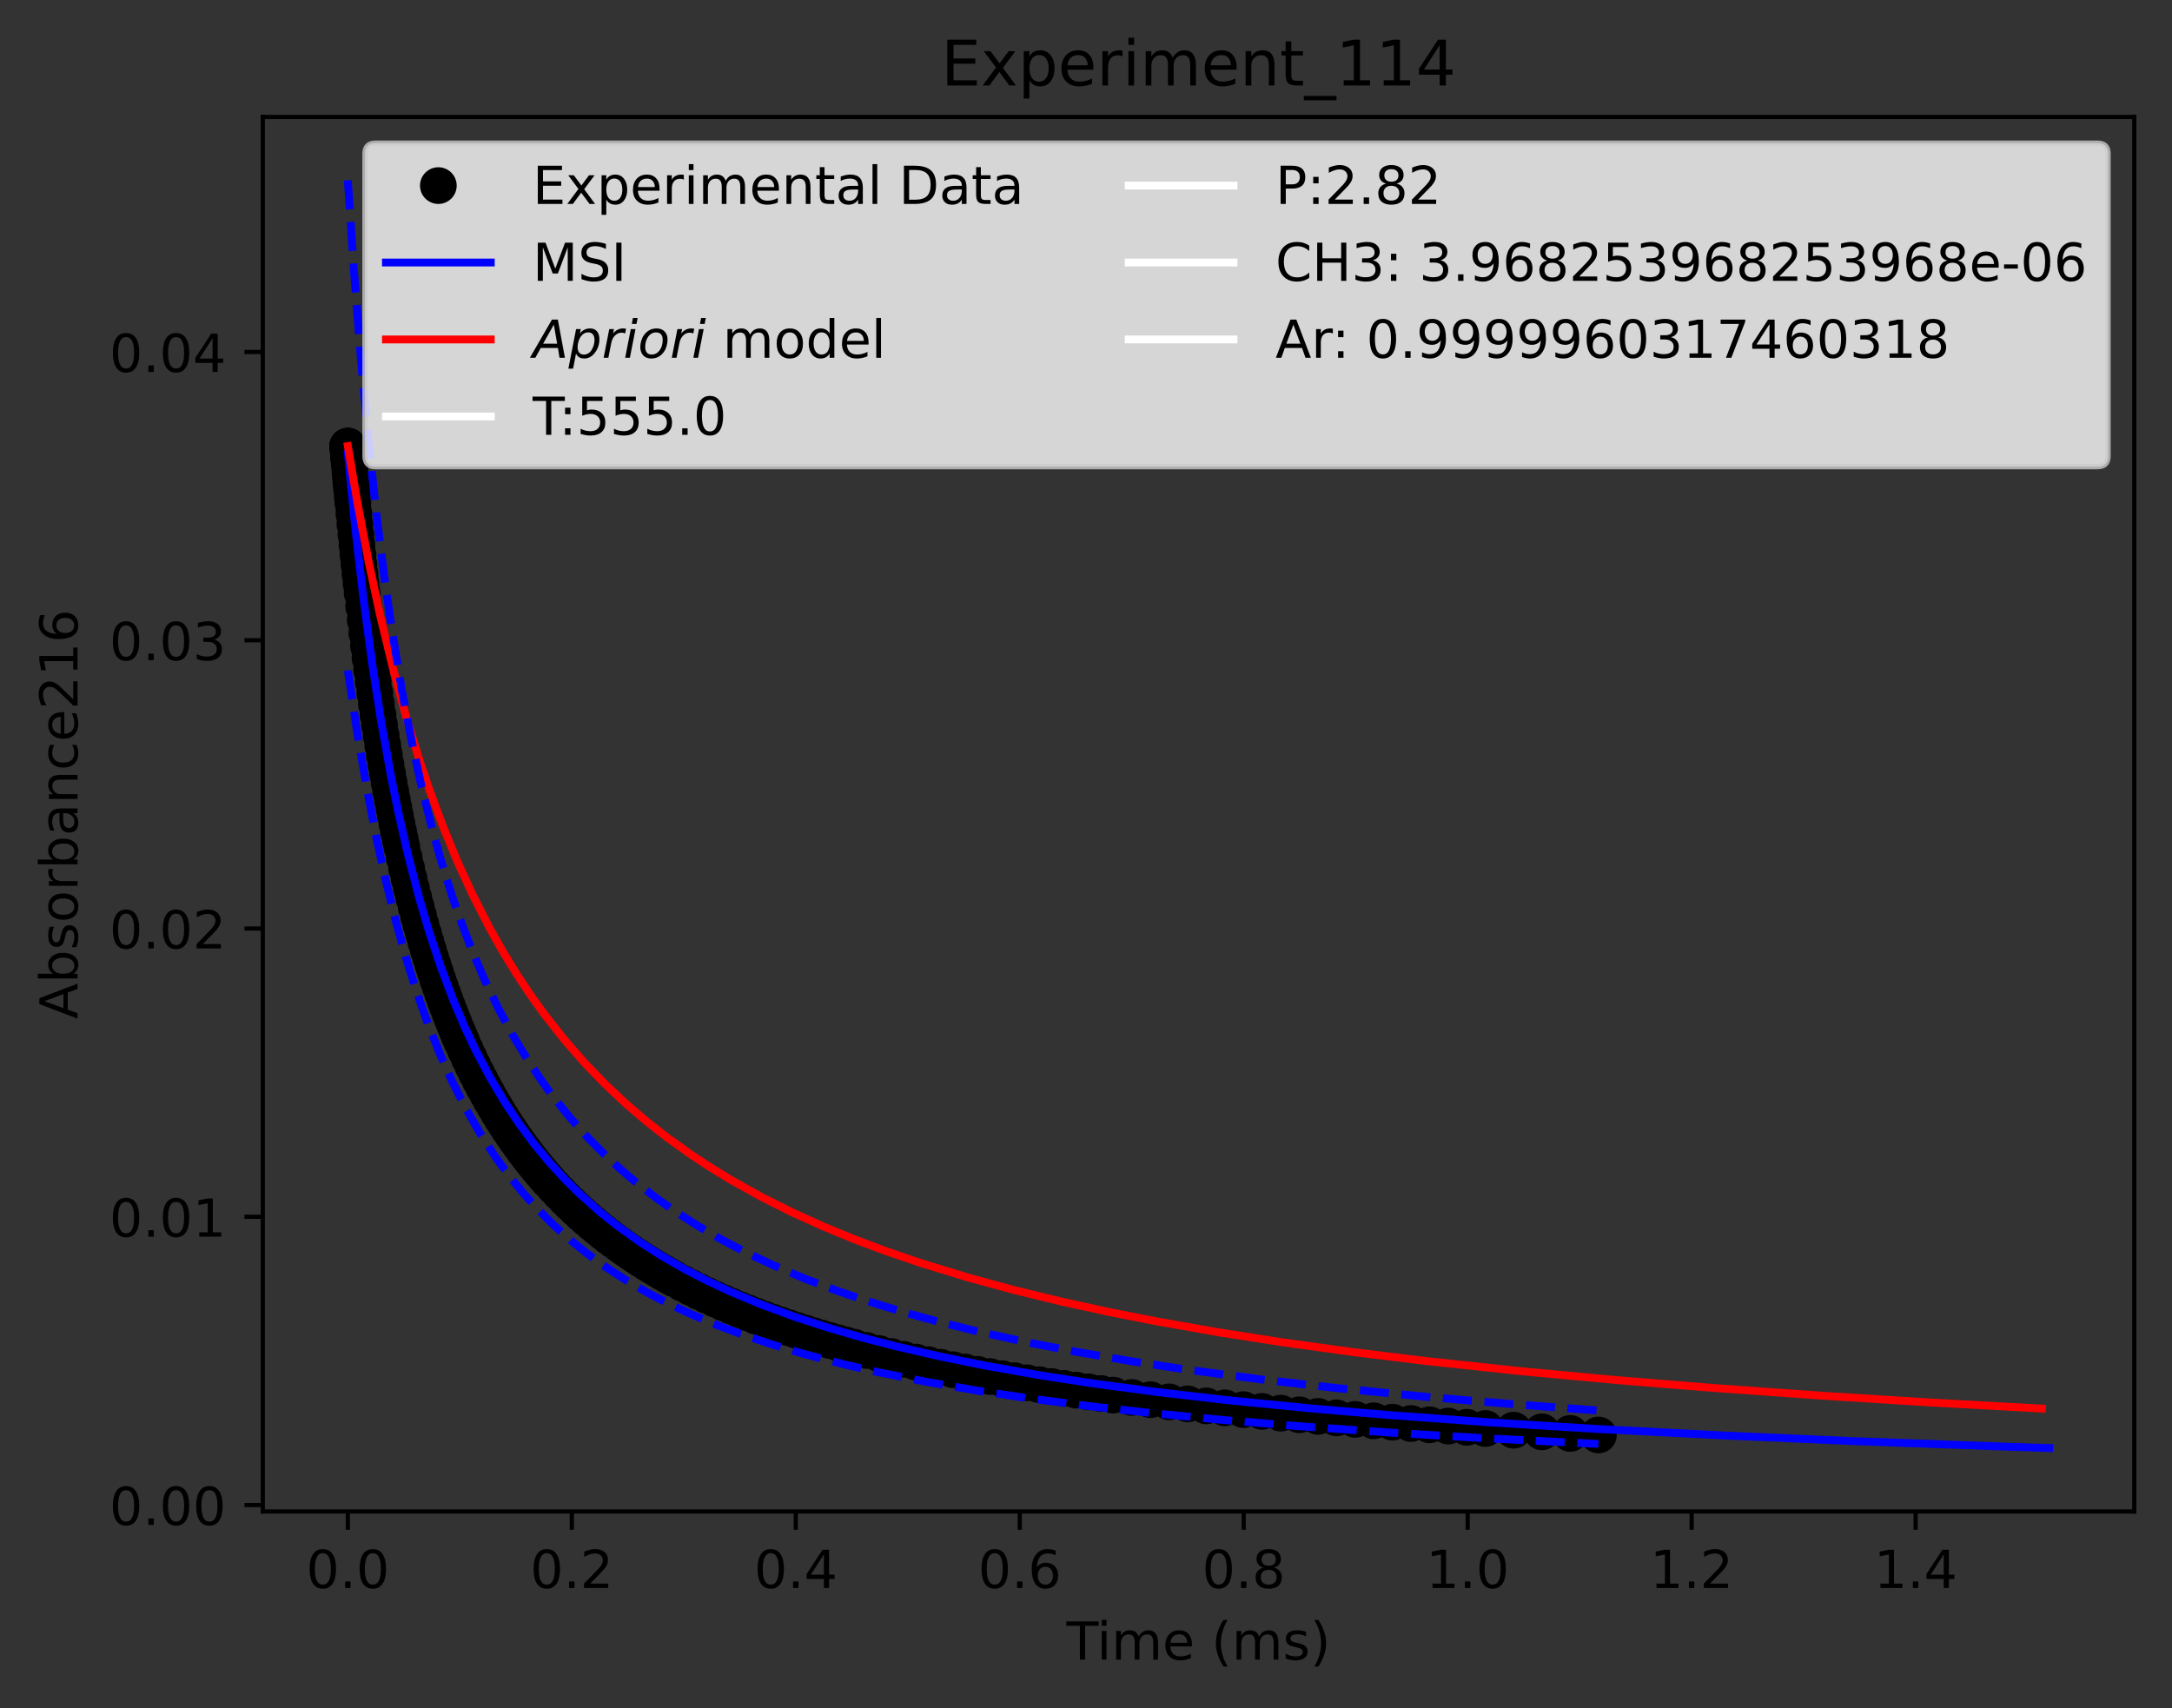 <?xml version="1.0" encoding="utf-8" standalone="no"?>
<!DOCTYPE svg PUBLIC "-//W3C//DTD SVG 1.1//EN"
  "http://www.w3.org/Graphics/SVG/1.1/DTD/svg11.dtd">
<!-- Created with matplotlib (https://matplotlib.org/) -->
<svg height="325.986pt" version="1.1" viewBox="0 0 414.464 325.986" width="414.464pt" xmlns="http://www.w3.org/2000/svg" xmlns:xlink="http://www.w3.org/1999/xlink">
 <rect x="0" y="0" width="414.464" height="325.986" fill="#333333" stroke="none"/>
 <defs>
  <style type="text/css">*{stroke-linecap:butt;stroke-linejoin:round;}</style>
 </defs>
 <g id="figure_1">
  <g id="patch_1">
   <path d="M 0 325.986 
L 414.464 325.986 
L 414.464 0 
L 0 0 
z
" style="fill:none;"/>
  </g>
  <g id="axes_1">
   <g id="patch_2">
    <path d="M 50.144 288.43 
L 407.264 288.43 
L 407.264 22.318 
L 50.144 22.318 
z
" style="fill:none;"/>
   </g>
   <g id="matplotlib.axis_1">
    <g id="xtick_1">
     <g id="line2d_1">
      <defs>
       <path d="M 0 0 
L 0 3.5 
" id="me6ae18b9a7" style="stroke:#000000;stroke-width:0.8;"/>
      </defs>
      <g>
       <use style="stroke:#000000;stroke-width:0.8;" x="66.376" xlink:href="#me6ae18b9a7" y="288.43"/>
      </g>
     </g>
     <g id="text_1">
      <!-- 0.0 -->
      <g transform="translate(58.425 303.029)scale(0.1 -0.1)">
       <defs>
        <path d="M 31.781 66.406 
Q 24.172 66.406 20.328 58.906 
Q 16.5 51.422 16.5 36.375 
Q 16.5 21.391 20.328 13.891 
Q 24.172 6.391 31.781 6.391 
Q 39.453 6.391 43.281 13.891 
Q 47.125 21.391 47.125 36.375 
Q 47.125 51.422 43.281 58.906 
Q 39.453 66.406 31.781 66.406 
z
M 31.781 74.219 
Q 44.047 74.219 50.516 64.516 
Q 56.984 54.828 56.984 36.375 
Q 56.984 17.969 50.516 8.266 
Q 44.047 -1.422 31.781 -1.422 
Q 19.531 -1.422 13.062 8.266 
Q 6.594 17.969 6.594 36.375 
Q 6.594 54.828 13.062 64.516 
Q 19.531 74.219 31.781 74.219 
z
" id="DejaVuSans-48"/>
        <path d="M 10.688 12.406 
L 21 12.406 
L 21 0 
L 10.688 0 
z
" id="DejaVuSans-46"/>
       </defs>
       <use xlink:href="#DejaVuSans-48"/>
       <use x="63.623" xlink:href="#DejaVuSans-46"/>
       <use x="95.41" xlink:href="#DejaVuSans-48"/>
      </g>
     </g>
    </g>
    <g id="xtick_2">
     <g id="line2d_2">
      <g>
       <use style="stroke:#000000;stroke-width:0.8;" x="109.114" xlink:href="#me6ae18b9a7" y="288.43"/>
      </g>
     </g>
     <g id="text_2">
      <!-- 0.2 -->
      <g transform="translate(101.163 303.029)scale(0.1 -0.1)">
       <defs>
        <path d="M 19.188 8.297 
L 53.609 8.297 
L 53.609 0 
L 7.328 0 
L 7.328 8.297 
Q 12.938 14.109 22.625 23.891 
Q 32.328 33.688 34.812 36.531 
Q 39.547 41.844 41.422 45.531 
Q 43.312 49.219 43.312 52.781 
Q 43.312 58.594 39.234 62.25 
Q 35.156 65.922 28.609 65.922 
Q 23.969 65.922 18.812 64.312 
Q 13.672 62.703 7.812 59.422 
L 7.812 69.391 
Q 13.766 71.781 18.938 73 
Q 24.125 74.219 28.422 74.219 
Q 39.75 74.219 46.484 68.547 
Q 53.219 62.891 53.219 53.422 
Q 53.219 48.922 51.531 44.891 
Q 49.859 40.875 45.406 35.406 
Q 44.188 33.984 37.641 27.219 
Q 31.109 20.453 19.188 8.297 
z
" id="DejaVuSans-50"/>
       </defs>
       <use xlink:href="#DejaVuSans-48"/>
       <use x="63.623" xlink:href="#DejaVuSans-46"/>
       <use x="95.41" xlink:href="#DejaVuSans-50"/>
      </g>
     </g>
    </g>
    <g id="xtick_3">
     <g id="line2d_3">
      <g>
       <use style="stroke:#000000;stroke-width:0.8;" x="151.852" xlink:href="#me6ae18b9a7" y="288.43"/>
      </g>
     </g>
     <g id="text_3">
      <!-- 0.4 -->
      <g transform="translate(143.9 303.029)scale(0.1 -0.1)">
       <defs>
        <path d="M 37.797 64.312 
L 12.891 25.391 
L 37.797 25.391 
z
M 35.203 72.906 
L 47.609 72.906 
L 47.609 25.391 
L 58.016 25.391 
L 58.016 17.188 
L 47.609 17.188 
L 47.609 0 
L 37.797 0 
L 37.797 17.188 
L 4.891 17.188 
L 4.891 26.703 
z
" id="DejaVuSans-52"/>
       </defs>
       <use xlink:href="#DejaVuSans-48"/>
       <use x="63.623" xlink:href="#DejaVuSans-46"/>
       <use x="95.41" xlink:href="#DejaVuSans-52"/>
      </g>
     </g>
    </g>
    <g id="xtick_4">
     <g id="line2d_4">
      <g>
       <use style="stroke:#000000;stroke-width:0.8;" x="194.589" xlink:href="#me6ae18b9a7" y="288.43"/>
      </g>
     </g>
     <g id="text_4">
      <!-- 0.6 -->
      <g transform="translate(186.638 303.029)scale(0.1 -0.1)">
       <defs>
        <path d="M 33.016 40.375 
Q 26.375 40.375 22.484 35.828 
Q 18.609 31.297 18.609 23.391 
Q 18.609 15.531 22.484 10.953 
Q 26.375 6.391 33.016 6.391 
Q 39.656 6.391 43.531 10.953 
Q 47.406 15.531 47.406 23.391 
Q 47.406 31.297 43.531 35.828 
Q 39.656 40.375 33.016 40.375 
z
M 52.594 71.297 
L 52.594 62.312 
Q 48.875 64.062 45.094 64.984 
Q 41.312 65.922 37.594 65.922 
Q 27.828 65.922 22.672 59.328 
Q 17.531 52.734 16.797 39.406 
Q 19.672 43.656 24.016 45.922 
Q 28.375 48.188 33.594 48.188 
Q 44.578 48.188 50.953 41.516 
Q 57.328 34.859 57.328 23.391 
Q 57.328 12.156 50.688 5.359 
Q 44.047 -1.422 33.016 -1.422 
Q 20.359 -1.422 13.672 8.266 
Q 6.984 17.969 6.984 36.375 
Q 6.984 53.656 15.188 63.938 
Q 23.391 74.219 37.203 74.219 
Q 40.922 74.219 44.703 73.484 
Q 48.484 72.75 52.594 71.297 
z
" id="DejaVuSans-54"/>
       </defs>
       <use xlink:href="#DejaVuSans-48"/>
       <use x="63.623" xlink:href="#DejaVuSans-46"/>
       <use x="95.41" xlink:href="#DejaVuSans-54"/>
      </g>
     </g>
    </g>
    <g id="xtick_5">
     <g id="line2d_5">
      <g>
       <use style="stroke:#000000;stroke-width:0.8;" x="237.327" xlink:href="#me6ae18b9a7" y="288.43"/>
      </g>
     </g>
     <g id="text_5">
      <!-- 0.8 -->
      <g transform="translate(229.376 303.029)scale(0.1 -0.1)">
       <defs>
        <path d="M 31.781 34.625 
Q 24.75 34.625 20.719 30.859 
Q 16.703 27.094 16.703 20.516 
Q 16.703 13.922 20.719 10.156 
Q 24.75 6.391 31.781 6.391 
Q 38.812 6.391 42.859 10.172 
Q 46.922 13.969 46.922 20.516 
Q 46.922 27.094 42.891 30.859 
Q 38.875 34.625 31.781 34.625 
z
M 21.922 38.812 
Q 15.578 40.375 12.031 44.719 
Q 8.5 49.078 8.5 55.328 
Q 8.5 64.062 14.719 69.141 
Q 20.953 74.219 31.781 74.219 
Q 42.672 74.219 48.875 69.141 
Q 55.078 64.062 55.078 55.328 
Q 55.078 49.078 51.531 44.719 
Q 48 40.375 41.703 38.812 
Q 48.828 37.156 52.797 32.312 
Q 56.781 27.484 56.781 20.516 
Q 56.781 9.906 50.312 4.234 
Q 43.844 -1.422 31.781 -1.422 
Q 19.734 -1.422 13.25 4.234 
Q 6.781 9.906 6.781 20.516 
Q 6.781 27.484 10.781 32.312 
Q 14.797 37.156 21.922 38.812 
z
M 18.312 54.391 
Q 18.312 48.734 21.844 45.562 
Q 25.391 42.391 31.781 42.391 
Q 38.141 42.391 41.719 45.562 
Q 45.312 48.734 45.312 54.391 
Q 45.312 60.062 41.719 63.234 
Q 38.141 66.406 31.781 66.406 
Q 25.391 66.406 21.844 63.234 
Q 18.312 60.062 18.312 54.391 
z
" id="DejaVuSans-56"/>
       </defs>
       <use xlink:href="#DejaVuSans-48"/>
       <use x="63.623" xlink:href="#DejaVuSans-46"/>
       <use x="95.41" xlink:href="#DejaVuSans-56"/>
      </g>
     </g>
    </g>
    <g id="xtick_6">
     <g id="line2d_6">
      <g>
       <use style="stroke:#000000;stroke-width:0.8;" x="280.065" xlink:href="#me6ae18b9a7" y="288.43"/>
      </g>
     </g>
     <g id="text_6">
      <!-- 1.0 -->
      <g transform="translate(272.113 303.029)scale(0.1 -0.1)">
       <defs>
        <path d="M 12.406 8.297 
L 28.516 8.297 
L 28.516 63.922 
L 10.984 60.406 
L 10.984 69.391 
L 28.422 72.906 
L 38.281 72.906 
L 38.281 8.297 
L 54.391 8.297 
L 54.391 0 
L 12.406 0 
z
" id="DejaVuSans-49"/>
       </defs>
       <use xlink:href="#DejaVuSans-49"/>
       <use x="63.623" xlink:href="#DejaVuSans-46"/>
       <use x="95.41" xlink:href="#DejaVuSans-48"/>
      </g>
     </g>
    </g>
    <g id="xtick_7">
     <g id="line2d_7">
      <g>
       <use style="stroke:#000000;stroke-width:0.8;" x="322.803" xlink:href="#me6ae18b9a7" y="288.43"/>
      </g>
     </g>
     <g id="text_7">
      <!-- 1.2 -->
      <g transform="translate(314.851 303.029)scale(0.1 -0.1)">
       <use xlink:href="#DejaVuSans-49"/>
       <use x="63.623" xlink:href="#DejaVuSans-46"/>
       <use x="95.41" xlink:href="#DejaVuSans-50"/>
      </g>
     </g>
    </g>
    <g id="xtick_8">
     <g id="line2d_8">
      <g>
       <use style="stroke:#000000;stroke-width:0.8;" x="365.54" xlink:href="#me6ae18b9a7" y="288.43"/>
      </g>
     </g>
     <g id="text_8">
      <!-- 1.4 -->
      <g transform="translate(357.589 303.029)scale(0.1 -0.1)">
       <use xlink:href="#DejaVuSans-49"/>
       <use x="63.623" xlink:href="#DejaVuSans-46"/>
       <use x="95.41" xlink:href="#DejaVuSans-52"/>
      </g>
     </g>
    </g>
    <g id="text_9">
     <!-- Time (ms) -->
     <g transform="translate(203.505 316.707)scale(0.1 -0.1)">
      <defs>
       <path d="M -0.297 72.906 
L 61.375 72.906 
L 61.375 64.594 
L 35.5 64.594 
L 35.5 0 
L 25.594 0 
L 25.594 64.594 
L -0.297 64.594 
z
" id="DejaVuSans-84"/>
       <path d="M 9.422 54.688 
L 18.406 54.688 
L 18.406 0 
L 9.422 0 
z
M 9.422 75.984 
L 18.406 75.984 
L 18.406 64.594 
L 9.422 64.594 
z
" id="DejaVuSans-105"/>
       <path d="M 52 44.188 
Q 55.375 50.25 60.062 53.125 
Q 64.75 56 71.094 56 
Q 79.641 56 84.281 50.016 
Q 88.922 44.047 88.922 33.016 
L 88.922 0 
L 79.891 0 
L 79.891 32.719 
Q 79.891 40.578 77.094 44.375 
Q 74.312 48.188 68.609 48.188 
Q 61.625 48.188 57.562 43.547 
Q 53.516 38.922 53.516 30.906 
L 53.516 0 
L 44.484 0 
L 44.484 32.719 
Q 44.484 40.625 41.703 44.406 
Q 38.922 48.188 33.109 48.188 
Q 26.219 48.188 22.156 43.531 
Q 18.109 38.875 18.109 30.906 
L 18.109 0 
L 9.078 0 
L 9.078 54.688 
L 18.109 54.688 
L 18.109 46.188 
Q 21.188 51.219 25.484 53.609 
Q 29.781 56 35.688 56 
Q 41.656 56 45.828 52.969 
Q 50 49.953 52 44.188 
z
" id="DejaVuSans-109"/>
       <path d="M 56.203 29.594 
L 56.203 25.203 
L 14.891 25.203 
Q 15.484 15.922 20.484 11.062 
Q 25.484 6.203 34.422 6.203 
Q 39.594 6.203 44.453 7.469 
Q 49.312 8.734 54.109 11.281 
L 54.109 2.781 
Q 49.266 0.734 44.188 -0.344 
Q 39.109 -1.422 33.891 -1.422 
Q 20.797 -1.422 13.156 6.188 
Q 5.516 13.812 5.516 26.812 
Q 5.516 40.234 12.766 48.109 
Q 20.016 56 32.328 56 
Q 43.359 56 49.781 48.891 
Q 56.203 41.797 56.203 29.594 
z
M 47.219 32.234 
Q 47.125 39.594 43.094 43.984 
Q 39.062 48.391 32.422 48.391 
Q 24.906 48.391 20.391 44.141 
Q 15.875 39.891 15.188 32.172 
z
" id="DejaVuSans-101"/>
       <path id="DejaVuSans-32"/>
       <path d="M 31 75.875 
Q 24.469 64.656 21.281 53.656 
Q 18.109 42.672 18.109 31.391 
Q 18.109 20.125 21.312 9.062 
Q 24.516 -2 31 -13.188 
L 23.188 -13.188 
Q 15.875 -1.703 12.234 9.375 
Q 8.594 20.453 8.594 31.391 
Q 8.594 42.281 12.203 53.312 
Q 15.828 64.359 23.188 75.875 
z
" id="DejaVuSans-40"/>
       <path d="M 44.281 53.078 
L 44.281 44.578 
Q 40.484 46.531 36.375 47.5 
Q 32.281 48.484 27.875 48.484 
Q 21.188 48.484 17.844 46.438 
Q 14.5 44.391 14.5 40.281 
Q 14.5 37.156 16.891 35.375 
Q 19.281 33.594 26.516 31.984 
L 29.594 31.297 
Q 39.156 29.25 43.188 25.516 
Q 47.219 21.781 47.219 15.094 
Q 47.219 7.469 41.188 3.016 
Q 35.156 -1.422 24.609 -1.422 
Q 20.219 -1.422 15.453 -0.562 
Q 10.688 0.297 5.422 2 
L 5.422 11.281 
Q 10.406 8.688 15.234 7.391 
Q 20.062 6.109 24.812 6.109 
Q 31.156 6.109 34.562 8.281 
Q 37.984 10.453 37.984 14.406 
Q 37.984 18.062 35.516 20.016 
Q 33.062 21.969 24.703 23.781 
L 21.578 24.516 
Q 13.234 26.266 9.516 29.906 
Q 5.812 33.547 5.812 39.891 
Q 5.812 47.609 11.281 51.797 
Q 16.75 56 26.812 56 
Q 31.781 56 36.172 55.266 
Q 40.578 54.547 44.281 53.078 
z
" id="DejaVuSans-115"/>
       <path d="M 8.016 75.875 
L 15.828 75.875 
Q 23.141 64.359 26.781 53.312 
Q 30.422 42.281 30.422 31.391 
Q 30.422 20.453 26.781 9.375 
Q 23.141 -1.703 15.828 -13.188 
L 8.016 -13.188 
Q 14.5 -2 17.703 9.062 
Q 20.906 20.125 20.906 31.391 
Q 20.906 42.672 17.703 53.656 
Q 14.5 64.656 8.016 75.875 
z
" id="DejaVuSans-41"/>
      </defs>
      <use xlink:href="#DejaVuSans-84"/>
      <use x="57.959" xlink:href="#DejaVuSans-105"/>
      <use x="85.742" xlink:href="#DejaVuSans-109"/>
      <use x="183.154" xlink:href="#DejaVuSans-101"/>
      <use x="244.678" xlink:href="#DejaVuSans-32"/>
      <use x="276.465" xlink:href="#DejaVuSans-40"/>
      <use x="315.479" xlink:href="#DejaVuSans-109"/>
      <use x="412.891" xlink:href="#DejaVuSans-115"/>
      <use x="464.99" xlink:href="#DejaVuSans-41"/>
     </g>
    </g>
   </g>
   <g id="matplotlib.axis_2">
    <g id="ytick_1">
     <g id="line2d_9">
      <defs>
       <path d="M 0 0 
L -3.5 0 
" id="mb5b5a7ccf4" style="stroke:#000000;stroke-width:0.8;"/>
      </defs>
      <g>
       <use style="stroke:#000000;stroke-width:0.8;" x="50.144" xlink:href="#mb5b5a7ccf4" y="287.204"/>
      </g>
     </g>
     <g id="text_10">
      <!-- 0.00 -->
      <g transform="translate(20.878 291.003)scale(0.1 -0.1)">
       <use xlink:href="#DejaVuSans-48"/>
       <use x="63.623" xlink:href="#DejaVuSans-46"/>
       <use x="95.41" xlink:href="#DejaVuSans-48"/>
       <use x="159.033" xlink:href="#DejaVuSans-48"/>
      </g>
     </g>
    </g>
    <g id="ytick_2">
     <g id="line2d_10">
      <g>
       <use style="stroke:#000000;stroke-width:0.8;" x="50.144" xlink:href="#mb5b5a7ccf4" y="232.195"/>
      </g>
     </g>
     <g id="text_11">
      <!-- 0.01 -->
      <g transform="translate(20.878 235.994)scale(0.1 -0.1)">
       <use xlink:href="#DejaVuSans-48"/>
       <use x="63.623" xlink:href="#DejaVuSans-46"/>
       <use x="95.41" xlink:href="#DejaVuSans-48"/>
       <use x="159.033" xlink:href="#DejaVuSans-49"/>
      </g>
     </g>
    </g>
    <g id="ytick_3">
     <g id="line2d_11">
      <g>
       <use style="stroke:#000000;stroke-width:0.8;" x="50.144" xlink:href="#mb5b5a7ccf4" y="177.186"/>
      </g>
     </g>
     <g id="text_12">
      <!-- 0.02 -->
      <g transform="translate(20.878 180.985)scale(0.1 -0.1)">
       <use xlink:href="#DejaVuSans-48"/>
       <use x="63.623" xlink:href="#DejaVuSans-46"/>
       <use x="95.41" xlink:href="#DejaVuSans-48"/>
       <use x="159.033" xlink:href="#DejaVuSans-50"/>
      </g>
     </g>
    </g>
    <g id="ytick_4">
     <g id="line2d_12">
      <g>
       <use style="stroke:#000000;stroke-width:0.8;" x="50.144" xlink:href="#mb5b5a7ccf4" y="122.177"/>
      </g>
     </g>
     <g id="text_13">
      <!-- 0.03 -->
      <g transform="translate(20.878 125.977)scale(0.1 -0.1)">
       <defs>
        <path d="M 40.578 39.312 
Q 47.656 37.797 51.625 33 
Q 55.609 28.219 55.609 21.188 
Q 55.609 10.406 48.188 4.484 
Q 40.766 -1.422 27.094 -1.422 
Q 22.516 -1.422 17.656 -0.516 
Q 12.797 0.391 7.625 2.203 
L 7.625 11.719 
Q 11.719 9.328 16.594 8.109 
Q 21.484 6.891 26.812 6.891 
Q 36.078 6.891 40.938 10.547 
Q 45.797 14.203 45.797 21.188 
Q 45.797 27.641 41.281 31.266 
Q 36.766 34.906 28.719 34.906 
L 20.219 34.906 
L 20.219 43.016 
L 29.109 43.016 
Q 36.375 43.016 40.234 45.922 
Q 44.094 48.828 44.094 54.297 
Q 44.094 59.906 40.109 62.906 
Q 36.141 65.922 28.719 65.922 
Q 24.656 65.922 20.016 65.031 
Q 15.375 64.156 9.812 62.312 
L 9.812 71.094 
Q 15.438 72.656 20.344 73.438 
Q 25.25 74.219 29.594 74.219 
Q 40.828 74.219 47.359 69.109 
Q 53.906 64.016 53.906 55.328 
Q 53.906 49.266 50.438 45.094 
Q 46.969 40.922 40.578 39.312 
z
" id="DejaVuSans-51"/>
       </defs>
       <use xlink:href="#DejaVuSans-48"/>
       <use x="63.623" xlink:href="#DejaVuSans-46"/>
       <use x="95.41" xlink:href="#DejaVuSans-48"/>
       <use x="159.033" xlink:href="#DejaVuSans-51"/>
      </g>
     </g>
    </g>
    <g id="ytick_5">
     <g id="line2d_13">
      <g>
       <use style="stroke:#000000;stroke-width:0.8;" x="50.144" xlink:href="#mb5b5a7ccf4" y="67.169"/>
      </g>
     </g>
     <g id="text_14">
      <!-- 0.04 -->
      <g transform="translate(20.878 70.968)scale(0.1 -0.1)">
       <use xlink:href="#DejaVuSans-48"/>
       <use x="63.623" xlink:href="#DejaVuSans-46"/>
       <use x="95.41" xlink:href="#DejaVuSans-48"/>
       <use x="159.033" xlink:href="#DejaVuSans-52"/>
      </g>
     </g>
    </g>
    <g id="text_15">
     <!-- Absorbance216 -->
     <g transform="translate(14.798 194.465)rotate(-90)scale(0.1 -0.1)">
      <defs>
       <path d="M 34.188 63.188 
L 20.797 26.906 
L 47.609 26.906 
z
M 28.609 72.906 
L 39.797 72.906 
L 67.578 0 
L 57.328 0 
L 50.688 18.703 
L 17.828 18.703 
L 11.188 0 
L 0.781 0 
z
" id="DejaVuSans-65"/>
       <path d="M 48.688 27.297 
Q 48.688 37.203 44.609 42.844 
Q 40.531 48.484 33.406 48.484 
Q 26.266 48.484 22.188 42.844 
Q 18.109 37.203 18.109 27.297 
Q 18.109 17.391 22.188 11.75 
Q 26.266 6.109 33.406 6.109 
Q 40.531 6.109 44.609 11.75 
Q 48.688 17.391 48.688 27.297 
z
M 18.109 46.391 
Q 20.953 51.266 25.266 53.625 
Q 29.594 56 35.594 56 
Q 45.562 56 51.781 48.094 
Q 58.016 40.188 58.016 27.297 
Q 58.016 14.406 51.781 6.484 
Q 45.562 -1.422 35.594 -1.422 
Q 29.594 -1.422 25.266 0.953 
Q 20.953 3.328 18.109 8.203 
L 18.109 0 
L 9.078 0 
L 9.078 75.984 
L 18.109 75.984 
z
" id="DejaVuSans-98"/>
       <path d="M 30.609 48.391 
Q 23.391 48.391 19.188 42.75 
Q 14.984 37.109 14.984 27.297 
Q 14.984 17.484 19.156 11.844 
Q 23.344 6.203 30.609 6.203 
Q 37.797 6.203 41.984 11.859 
Q 46.188 17.531 46.188 27.297 
Q 46.188 37.016 41.984 42.703 
Q 37.797 48.391 30.609 48.391 
z
M 30.609 56 
Q 42.328 56 49.016 48.375 
Q 55.719 40.766 55.719 27.297 
Q 55.719 13.875 49.016 6.219 
Q 42.328 -1.422 30.609 -1.422 
Q 18.844 -1.422 12.172 6.219 
Q 5.516 13.875 5.516 27.297 
Q 5.516 40.766 12.172 48.375 
Q 18.844 56 30.609 56 
z
" id="DejaVuSans-111"/>
       <path d="M 41.109 46.297 
Q 39.594 47.172 37.812 47.578 
Q 36.031 48 33.891 48 
Q 26.266 48 22.188 43.047 
Q 18.109 38.094 18.109 28.812 
L 18.109 0 
L 9.078 0 
L 9.078 54.688 
L 18.109 54.688 
L 18.109 46.188 
Q 20.953 51.172 25.484 53.578 
Q 30.031 56 36.531 56 
Q 37.453 56 38.578 55.875 
Q 39.703 55.766 41.062 55.516 
z
" id="DejaVuSans-114"/>
       <path d="M 34.281 27.484 
Q 23.391 27.484 19.188 25 
Q 14.984 22.516 14.984 16.5 
Q 14.984 11.719 18.141 8.906 
Q 21.297 6.109 26.703 6.109 
Q 34.188 6.109 38.703 11.406 
Q 43.219 16.703 43.219 25.484 
L 43.219 27.484 
z
M 52.203 31.203 
L 52.203 0 
L 43.219 0 
L 43.219 8.297 
Q 40.141 3.328 35.547 0.953 
Q 30.953 -1.422 24.312 -1.422 
Q 15.922 -1.422 10.953 3.297 
Q 6 8.016 6 15.922 
Q 6 25.141 12.172 29.828 
Q 18.359 34.516 30.609 34.516 
L 43.219 34.516 
L 43.219 35.406 
Q 43.219 41.609 39.141 45 
Q 35.062 48.391 27.688 48.391 
Q 23 48.391 18.547 47.266 
Q 14.109 46.141 10.016 43.891 
L 10.016 52.203 
Q 14.938 54.109 19.578 55.047 
Q 24.219 56 28.609 56 
Q 40.484 56 46.344 49.844 
Q 52.203 43.703 52.203 31.203 
z
" id="DejaVuSans-97"/>
       <path d="M 54.891 33.016 
L 54.891 0 
L 45.906 0 
L 45.906 32.719 
Q 45.906 40.484 42.875 44.328 
Q 39.844 48.188 33.797 48.188 
Q 26.516 48.188 22.312 43.547 
Q 18.109 38.922 18.109 30.906 
L 18.109 0 
L 9.078 0 
L 9.078 54.688 
L 18.109 54.688 
L 18.109 46.188 
Q 21.344 51.125 25.703 53.562 
Q 30.078 56 35.797 56 
Q 45.219 56 50.047 50.172 
Q 54.891 44.344 54.891 33.016 
z
" id="DejaVuSans-110"/>
       <path d="M 48.781 52.594 
L 48.781 44.188 
Q 44.969 46.297 41.141 47.344 
Q 37.312 48.391 33.406 48.391 
Q 24.656 48.391 19.812 42.844 
Q 14.984 37.312 14.984 27.297 
Q 14.984 17.281 19.812 11.734 
Q 24.656 6.203 33.406 6.203 
Q 37.312 6.203 41.141 7.25 
Q 44.969 8.297 48.781 10.406 
L 48.781 2.094 
Q 45.016 0.344 40.984 -0.531 
Q 36.969 -1.422 32.422 -1.422 
Q 20.062 -1.422 12.781 6.344 
Q 5.516 14.109 5.516 27.297 
Q 5.516 40.672 12.859 48.328 
Q 20.219 56 33.016 56 
Q 37.156 56 41.109 55.141 
Q 45.062 54.297 48.781 52.594 
z
" id="DejaVuSans-99"/>
      </defs>
      <use xlink:href="#DejaVuSans-65"/>
      <use x="68.408" xlink:href="#DejaVuSans-98"/>
      <use x="131.885" xlink:href="#DejaVuSans-115"/>
      <use x="183.984" xlink:href="#DejaVuSans-111"/>
      <use x="245.166" xlink:href="#DejaVuSans-114"/>
      <use x="286.279" xlink:href="#DejaVuSans-98"/>
      <use x="349.756" xlink:href="#DejaVuSans-97"/>
      <use x="411.035" xlink:href="#DejaVuSans-110"/>
      <use x="474.414" xlink:href="#DejaVuSans-99"/>
      <use x="529.395" xlink:href="#DejaVuSans-101"/>
      <use x="590.918" xlink:href="#DejaVuSans-50"/>
      <use x="654.541" xlink:href="#DejaVuSans-49"/>
      <use x="718.164" xlink:href="#DejaVuSans-54"/>
     </g>
    </g>
   </g>
   <g id="line2d_14">
    <defs>
     <path d="M 0 3 
C 0.796 3 1.559 2.684 2.121 2.121 
C 2.684 1.559 3 0.796 3 0 
C 3 -0.796 2.684 -1.559 2.121 -2.121 
C 1.559 -2.684 0.796 -3 0 -3 
C -0.796 -3 -1.559 -2.684 -2.121 -2.121 
C -2.684 -1.559 -3 -0.796 -3 0 
C -3 0.796 -2.684 1.559 -2.121 2.121 
C -1.559 2.684 -0.796 3 0 3 
z
" id="m7bee421686" style="stroke:#000000;"/>
    </defs>
    <g clip-path="url(#pa96756f75a)">
     <use style="stroke:#000000;" x="66.376" xlink:href="#m7bee421686" y="85.143"/>
     <use style="stroke:#000000;" x="66.377" xlink:href="#m7bee421686" y="85.143"/>
     <use style="stroke:#000000;" x="66.377" xlink:href="#m7bee421686" y="85.149"/>
     <use style="stroke:#000000;" x="66.377" xlink:href="#m7bee421686" y="85.155"/>
     <use style="stroke:#000000;" x="66.378" xlink:href="#m7bee421686" y="85.166"/>
     <use style="stroke:#000000;" x="66.38" xlink:href="#m7bee421686" y="85.188"/>
     <use style="stroke:#000000;" x="66.384" xlink:href="#m7bee421686" y="85.226"/>
     <use style="stroke:#000000;" x="66.389" xlink:href="#m7bee421686" y="85.294"/>
     <use style="stroke:#000000;" x="66.4" xlink:href="#m7bee421686" y="85.421"/>
     <use style="stroke:#000000;" x="66.426" xlink:href="#m7bee421686" y="85.734"/>
     <use style="stroke:#000000;" x="66.452" xlink:href="#m7bee421686" y="86.045"/>
     <use style="stroke:#000000;" x="66.467" xlink:href="#m7bee421686" y="86.213"/>
     <use style="stroke:#000000;" x="66.481" xlink:href="#m7bee421686" y="86.38"/>
     <use style="stroke:#000000;" x="66.495" xlink:href="#m7bee421686" y="86.547"/>
     <use style="stroke:#000000;" x="66.519" xlink:href="#m7bee421686" y="86.834"/>
     <use style="stroke:#000000;" x="66.544" xlink:href="#m7bee421686" y="87.119"/>
     <use style="stroke:#000000;" x="66.568" xlink:href="#m7bee421686" y="87.403"/>
     <use style="stroke:#000000;" x="66.592" xlink:href="#m7bee421686" y="87.687"/>
     <use style="stroke:#000000;" x="66.64" xlink:href="#m7bee421686" y="88.244"/>
     <use style="stroke:#000000;" x="66.688" xlink:href="#m7bee421686" y="88.799"/>
     <use style="stroke:#000000;" x="66.768" xlink:href="#m7bee421686" y="89.708"/>
     <use style="stroke:#000000;" x="66.847" xlink:href="#m7bee421686" y="90.608"/>
     <use style="stroke:#000000;" x="66.926" xlink:href="#m7bee421686" y="91.501"/>
     <use style="stroke:#000000;" x="67.005" xlink:href="#m7bee421686" y="92.385"/>
     <use style="stroke:#000000;" x="67.085" xlink:href="#m7bee421686" y="93.261"/>
     <use style="stroke:#000000;" x="67.209" xlink:href="#m7bee421686" y="94.614"/>
     <use style="stroke:#000000;" x="67.332" xlink:href="#m7bee421686" y="95.947"/>
     <use style="stroke:#000000;" x="67.528" xlink:href="#m7bee421686" y="98.017"/>
     <use style="stroke:#000000;" x="67.723" xlink:href="#m7bee421686" y="100.043"/>
     <use style="stroke:#000000;" x="67.919" xlink:href="#m7bee421686" y="102.026"/>
     <use style="stroke:#000000;" x="68.115" xlink:href="#m7bee421686" y="103.967"/>
     <use style="stroke:#000000;" x="68.31" xlink:href="#m7bee421686" y="105.868"/>
     <use style="stroke:#000000;" x="68.506" xlink:href="#m7bee421686" y="107.73"/>
     <use style="stroke:#000000;" x="68.701" xlink:href="#m7bee421686" y="109.555"/>
     <use style="stroke:#000000;" x="68.897" xlink:href="#m7bee421686" y="111.342"/>
     <use style="stroke:#000000;" x="69.093" xlink:href="#m7bee421686" y="113.094"/>
     <use style="stroke:#000000;" x="69.396" xlink:href="#m7bee421686" y="115.743"/>
     <use style="stroke:#000000;" x="69.699" xlink:href="#m7bee421686" y="118.313"/>
     <use style="stroke:#000000;" x="70.003" xlink:href="#m7bee421686" y="120.806"/>
     <use style="stroke:#000000;" x="70.306" xlink:href="#m7bee421686" y="123.227"/>
     <use style="stroke:#000000;" x="70.609" xlink:href="#m7bee421686" y="125.579"/>
     <use style="stroke:#000000;" x="70.913" xlink:href="#m7bee421686" y="127.864"/>
     <use style="stroke:#000000;" x="71.216" xlink:href="#m7bee421686" y="130.086"/>
     <use style="stroke:#000000;" x="71.52" xlink:href="#m7bee421686" y="132.246"/>
     <use style="stroke:#000000;" x="71.823" xlink:href="#m7bee421686" y="134.348"/>
     <use style="stroke:#000000;" x="72.126" xlink:href="#m7bee421686" y="136.394"/>
     <use style="stroke:#000000;" x="72.43" xlink:href="#m7bee421686" y="138.385"/>
     <use style="stroke:#000000;" x="72.733" xlink:href="#m7bee421686" y="140.325"/>
     <use style="stroke:#000000;" x="73.036" xlink:href="#m7bee421686" y="142.214"/>
     <use style="stroke:#000000;" x="73.34" xlink:href="#m7bee421686" y="144.056"/>
     <use style="stroke:#000000;" x="73.643" xlink:href="#m7bee421686" y="145.852"/>
     <use style="stroke:#000000;" x="73.946" xlink:href="#m7bee421686" y="147.603"/>
     <use style="stroke:#000000;" x="74.25" xlink:href="#m7bee421686" y="149.311"/>
     <use style="stroke:#000000;" x="74.553" xlink:href="#m7bee421686" y="150.978"/>
     <use style="stroke:#000000;" x="74.856" xlink:href="#m7bee421686" y="152.605"/>
     <use style="stroke:#000000;" x="75.16" xlink:href="#m7bee421686" y="154.193"/>
     <use style="stroke:#000000;" x="75.463" xlink:href="#m7bee421686" y="155.745"/>
     <use style="stroke:#000000;" x="75.767" xlink:href="#m7bee421686" y="157.261"/>
     <use style="stroke:#000000;" x="76.07" xlink:href="#m7bee421686" y="158.742"/>
     <use style="stroke:#000000;" x="76.373" xlink:href="#m7bee421686" y="160.19"/>
     <use style="stroke:#000000;" x="76.677" xlink:href="#m7bee421686" y="161.605"/>
     <use style="stroke:#000000;" x="77.136" xlink:href="#m7bee421686" y="163.689"/>
     <use style="stroke:#000000;" x="77.595" xlink:href="#m7bee421686" y="165.704"/>
     <use style="stroke:#000000;" x="78.054" xlink:href="#m7bee421686" y="167.655"/>
     <use style="stroke:#000000;" x="78.513" xlink:href="#m7bee421686" y="169.544"/>
     <use style="stroke:#000000;" x="78.972" xlink:href="#m7bee421686" y="171.374"/>
     <use style="stroke:#000000;" x="79.431" xlink:href="#m7bee421686" y="173.148"/>
     <use style="stroke:#000000;" x="79.891" xlink:href="#m7bee421686" y="174.869"/>
     <use style="stroke:#000000;" x="80.35" xlink:href="#m7bee421686" y="176.539"/>
     <use style="stroke:#000000;" x="80.809" xlink:href="#m7bee421686" y="178.159"/>
     <use style="stroke:#000000;" x="81.268" xlink:href="#m7bee421686" y="179.733"/>
     <use style="stroke:#000000;" x="81.727" xlink:href="#m7bee421686" y="181.262"/>
     <use style="stroke:#000000;" x="82.186" xlink:href="#m7bee421686" y="182.748"/>
     <use style="stroke:#000000;" x="82.645" xlink:href="#m7bee421686" y="184.194"/>
     <use style="stroke:#000000;" x="83.104" xlink:href="#m7bee421686" y="185.599"/>
     <use style="stroke:#000000;" x="83.564" xlink:href="#m7bee421686" y="186.967"/>
     <use style="stroke:#000000;" x="84.023" xlink:href="#m7bee421686" y="188.298"/>
     <use style="stroke:#000000;" x="84.482" xlink:href="#m7bee421686" y="189.595"/>
     <use style="stroke:#000000;" x="84.941" xlink:href="#m7bee421686" y="190.858"/>
     <use style="stroke:#000000;" x="85.4" xlink:href="#m7bee421686" y="192.089"/>
     <use style="stroke:#000000;" x="85.859" xlink:href="#m7bee421686" y="193.288"/>
     <use style="stroke:#000000;" x="86.318" xlink:href="#m7bee421686" y="194.458"/>
     <use style="stroke:#000000;" x="86.778" xlink:href="#m7bee421686" y="195.599"/>
     <use style="stroke:#000000;" x="87.237" xlink:href="#m7bee421686" y="196.712"/>
     <use style="stroke:#000000;" x="87.696" xlink:href="#m7bee421686" y="197.799"/>
     <use style="stroke:#000000;" x="88.155" xlink:href="#m7bee421686" y="198.86"/>
     <use style="stroke:#000000;" x="88.846" xlink:href="#m7bee421686" y="200.41"/>
     <use style="stroke:#000000;" x="89.537" xlink:href="#m7bee421686" y="201.906"/>
     <use style="stroke:#000000;" x="90.228" xlink:href="#m7bee421686" y="203.352"/>
     <use style="stroke:#000000;" x="90.919" xlink:href="#m7bee421686" y="204.75"/>
     <use style="stroke:#000000;" x="91.61" xlink:href="#m7bee421686" y="206.102"/>
     <use style="stroke:#000000;" x="92.302" xlink:href="#m7bee421686" y="207.41"/>
     <use style="stroke:#000000;" x="92.993" xlink:href="#m7bee421686" y="208.677"/>
     <use style="stroke:#000000;" x="93.684" xlink:href="#m7bee421686" y="209.904"/>
     <use style="stroke:#000000;" x="94.375" xlink:href="#m7bee421686" y="211.093"/>
     <use style="stroke:#000000;" x="95.066" xlink:href="#m7bee421686" y="212.246"/>
     <use style="stroke:#000000;" x="95.757" xlink:href="#m7bee421686" y="213.365"/>
     <use style="stroke:#000000;" x="96.448" xlink:href="#m7bee421686" y="214.451"/>
     <use style="stroke:#000000;" x="97.139" xlink:href="#m7bee421686" y="215.506"/>
     <use style="stroke:#000000;" x="97.83" xlink:href="#m7bee421686" y="216.53"/>
     <use style="stroke:#000000;" x="98.521" xlink:href="#m7bee421686" y="217.525"/>
     <use style="stroke:#000000;" x="99.213" xlink:href="#m7bee421686" y="218.493"/>
     <use style="stroke:#000000;" x="99.904" xlink:href="#m7bee421686" y="219.435"/>
     <use style="stroke:#000000;" x="100.595" xlink:href="#m7bee421686" y="220.351"/>
     <use style="stroke:#000000;" x="101.286" xlink:href="#m7bee421686" y="221.242"/>
     <use style="stroke:#000000;" x="101.977" xlink:href="#m7bee421686" y="222.11"/>
     <use style="stroke:#000000;" x="102.668" xlink:href="#m7bee421686" y="222.955"/>
     <use style="stroke:#000000;" x="103.359" xlink:href="#m7bee421686" y="223.779"/>
     <use style="stroke:#000000;" x="104.05" xlink:href="#m7bee421686" y="224.582"/>
     <use style="stroke:#000000;" x="104.741" xlink:href="#m7bee421686" y="225.365"/>
     <use style="stroke:#000000;" x="105.78" xlink:href="#m7bee421686" y="226.505"/>
     <use style="stroke:#000000;" x="106.819" xlink:href="#m7bee421686" y="227.604"/>
     <use style="stroke:#000000;" x="107.857" xlink:href="#m7bee421686" y="228.664"/>
     <use style="stroke:#000000;" x="108.896" xlink:href="#m7bee421686" y="229.687"/>
     <use style="stroke:#000000;" x="109.935" xlink:href="#m7bee421686" y="230.675"/>
     <use style="stroke:#000000;" x="110.973" xlink:href="#m7bee421686" y="231.629"/>
     <use style="stroke:#000000;" x="112.012" xlink:href="#m7bee421686" y="232.552"/>
     <use style="stroke:#000000;" x="113.05" xlink:href="#m7bee421686" y="233.445"/>
     <use style="stroke:#000000;" x="114.089" xlink:href="#m7bee421686" y="234.309"/>
     <use style="stroke:#000000;" x="115.128" xlink:href="#m7bee421686" y="235.145"/>
     <use style="stroke:#000000;" x="116.166" xlink:href="#m7bee421686" y="235.956"/>
     <use style="stroke:#000000;" x="117.205" xlink:href="#m7bee421686" y="236.741"/>
     <use style="stroke:#000000;" x="118.243" xlink:href="#m7bee421686" y="237.503"/>
     <use style="stroke:#000000;" x="119.282" xlink:href="#m7bee421686" y="238.243"/>
     <use style="stroke:#000000;" x="120.321" xlink:href="#m7bee421686" y="238.96"/>
     <use style="stroke:#000000;" x="121.359" xlink:href="#m7bee421686" y="239.657"/>
     <use style="stroke:#000000;" x="122.398" xlink:href="#m7bee421686" y="240.334"/>
     <use style="stroke:#000000;" x="123.437" xlink:href="#m7bee421686" y="240.992"/>
     <use style="stroke:#000000;" x="124.475" xlink:href="#m7bee421686" y="241.632"/>
     <use style="stroke:#000000;" x="125.514" xlink:href="#m7bee421686" y="242.254"/>
     <use style="stroke:#000000;" x="126.552" xlink:href="#m7bee421686" y="242.86"/>
     <use style="stroke:#000000;" x="127.591" xlink:href="#m7bee421686" y="243.449"/>
     <use style="stroke:#000000;" x="128.63" xlink:href="#m7bee421686" y="244.023"/>
     <use style="stroke:#000000;" x="130.191" xlink:href="#m7bee421686" y="244.858"/>
     <use style="stroke:#000000;" x="131.753" xlink:href="#m7bee421686" y="245.662"/>
     <use style="stroke:#000000;" x="133.314" xlink:href="#m7bee421686" y="246.435"/>
     <use style="stroke:#000000;" x="134.876" xlink:href="#m7bee421686" y="247.181"/>
     <use style="stroke:#000000;" x="136.437" xlink:href="#m7bee421686" y="247.899"/>
     <use style="stroke:#000000;" x="137.999" xlink:href="#m7bee421686" y="248.592"/>
     <use style="stroke:#000000;" x="139.561" xlink:href="#m7bee421686" y="249.262"/>
     <use style="stroke:#000000;" x="141.122" xlink:href="#m7bee421686" y="249.908"/>
     <use style="stroke:#000000;" x="142.684" xlink:href="#m7bee421686" y="250.533"/>
     <use style="stroke:#000000;" x="144.245" xlink:href="#m7bee421686" y="251.137"/>
     <use style="stroke:#000000;" x="145.807" xlink:href="#m7bee421686" y="251.721"/>
     <use style="stroke:#000000;" x="147.368" xlink:href="#m7bee421686" y="252.287"/>
     <use style="stroke:#000000;" x="148.93" xlink:href="#m7bee421686" y="252.835"/>
     <use style="stroke:#000000;" x="150.491" xlink:href="#m7bee421686" y="253.367"/>
     <use style="stroke:#000000;" x="152.053" xlink:href="#m7bee421686" y="253.882"/>
     <use style="stroke:#000000;" x="153.615" xlink:href="#m7bee421686" y="254.381"/>
     <use style="stroke:#000000;" x="155.176" xlink:href="#m7bee421686" y="254.866"/>
     <use style="stroke:#000000;" x="156.738" xlink:href="#m7bee421686" y="255.337"/>
     <use style="stroke:#000000;" x="158.299" xlink:href="#m7bee421686" y="255.794"/>
     <use style="stroke:#000000;" x="159.861" xlink:href="#m7bee421686" y="256.238"/>
     <use style="stroke:#000000;" x="161.422" xlink:href="#m7bee421686" y="256.67"/>
     <use style="stroke:#000000;" x="162.984" xlink:href="#m7bee421686" y="257.09"/>
     <use style="stroke:#000000;" x="165.338" xlink:href="#m7bee421686" y="257.702"/>
     <use style="stroke:#000000;" x="167.692" xlink:href="#m7bee421686" y="258.289"/>
     <use style="stroke:#000000;" x="170.047" xlink:href="#m7bee421686" y="258.854"/>
     <use style="stroke:#000000;" x="172.401" xlink:href="#m7bee421686" y="259.397"/>
     <use style="stroke:#000000;" x="174.755" xlink:href="#m7bee421686" y="259.919"/>
     <use style="stroke:#000000;" x="177.109" xlink:href="#m7bee421686" y="260.422"/>
     <use style="stroke:#000000;" x="179.464" xlink:href="#m7bee421686" y="260.907"/>
     <use style="stroke:#000000;" x="181.818" xlink:href="#m7bee421686" y="261.375"/>
     <use style="stroke:#000000;" x="184.172" xlink:href="#m7bee421686" y="261.826"/>
     <use style="stroke:#000000;" x="186.527" xlink:href="#m7bee421686" y="262.262"/>
     <use style="stroke:#000000;" x="188.881" xlink:href="#m7bee421686" y="262.683"/>
     <use style="stroke:#000000;" x="191.235" xlink:href="#m7bee421686" y="263.091"/>
     <use style="stroke:#000000;" x="193.589" xlink:href="#m7bee421686" y="263.485"/>
     <use style="stroke:#000000;" x="195.944" xlink:href="#m7bee421686" y="263.866"/>
     <use style="stroke:#000000;" x="198.298" xlink:href="#m7bee421686" y="264.235"/>
     <use style="stroke:#000000;" x="200.652" xlink:href="#m7bee421686" y="264.593"/>
     <use style="stroke:#000000;" x="203.007" xlink:href="#m7bee421686" y="264.939"/>
     <use style="stroke:#000000;" x="205.361" xlink:href="#m7bee421686" y="265.275"/>
     <use style="stroke:#000000;" x="207.715" xlink:href="#m7bee421686" y="265.602"/>
     <use style="stroke:#000000;" x="210.069" xlink:href="#m7bee421686" y="265.918"/>
     <use style="stroke:#000000;" x="212.424" xlink:href="#m7bee421686" y="266.226"/>
     <use style="stroke:#000000;" x="215.975" xlink:href="#m7bee421686" y="266.673"/>
     <use style="stroke:#000000;" x="219.526" xlink:href="#m7bee421686" y="267.102"/>
     <use style="stroke:#000000;" x="223.077" xlink:href="#m7bee421686" y="267.513"/>
     <use style="stroke:#000000;" x="226.628" xlink:href="#m7bee421686" y="267.908"/>
     <use style="stroke:#000000;" x="230.179" xlink:href="#m7bee421686" y="268.287"/>
     <use style="stroke:#000000;" x="233.73" xlink:href="#m7bee421686" y="268.651"/>
     <use style="stroke:#000000;" x="237.281" xlink:href="#m7bee421686" y="269.002"/>
     <use style="stroke:#000000;" x="240.832" xlink:href="#m7bee421686" y="269.34"/>
     <use style="stroke:#000000;" x="244.383" xlink:href="#m7bee421686" y="269.665"/>
     <use style="stroke:#000000;" x="247.934" xlink:href="#m7bee421686" y="269.979"/>
     <use style="stroke:#000000;" x="251.485" xlink:href="#m7bee421686" y="270.282"/>
     <use style="stroke:#000000;" x="255.036" xlink:href="#m7bee421686" y="270.574"/>
     <use style="stroke:#000000;" x="258.587" xlink:href="#m7bee421686" y="270.857"/>
     <use style="stroke:#000000;" x="262.138" xlink:href="#m7bee421686" y="271.129"/>
     <use style="stroke:#000000;" x="265.69" xlink:href="#m7bee421686" y="271.393"/>
     <use style="stroke:#000000;" x="269.241" xlink:href="#m7bee421686" y="271.649"/>
     <use style="stroke:#000000;" x="272.792" xlink:href="#m7bee421686" y="271.896"/>
     <use style="stroke:#000000;" x="276.343" xlink:href="#m7bee421686" y="272.136"/>
     <use style="stroke:#000000;" x="279.894" xlink:href="#m7bee421686" y="272.368"/>
     <use style="stroke:#000000;" x="283.445" xlink:href="#m7bee421686" y="272.593"/>
     <use style="stroke:#000000;" x="288.838" xlink:href="#m7bee421686" y="272.922"/>
     <use style="stroke:#000000;" x="294.23" xlink:href="#m7bee421686" y="273.237"/>
     <use style="stroke:#000000;" x="299.623" xlink:href="#m7bee421686" y="273.538"/>
     <use style="stroke:#000000;" x="305.016" xlink:href="#m7bee421686" y="273.826"/>
    </g>
   </g>
   <g id="line2d_15">
    <path clip-path="url(#pa96756f75a)" d="M 66.376 86.562 
L 67.734 100.215 
L 69.275 113.621 
L 71.022 126.666 
L 72.718 137.588 
L 74.605 148.113 
L 76.041 155.18 
L 77.817 162.984 
L 80.005 171.421 
L 81.851 177.693 
L 84.068 184.384 
L 86.53 190.918 
L 88.712 196.051 
L 90.614 200.098 
L 93.466 205.536 
L 96.319 210.335 
L 99.171 214.602 
L 102.023 218.42 
L 104.876 221.856 
L 107.728 224.965 
L 110.58 227.792 
L 114.383 231.184 
L 117.725 233.861 
L 122.044 236.963 
L 126.364 239.725 
L 130.683 242.199 
L 135.003 244.428 
L 139.323 246.446 
L 145.082 248.859 
L 151.568 251.255 
L 158.054 253.369 
L 164.539 255.249 
L 171.025 256.93 
L 179.673 258.915 
L 188.32 260.656 
L 198.106 262.384 
L 207.892 263.901 
L 220.94 265.657 
L 233.988 267.167 
L 250.298 268.781 
L 265.107 270.036 
L 284.853 271.466 
L 304.599 272.676 
L 329.281 273.95 
L 353.976 275.019 
L 383.62 276.094 
L 391.031 276.334 
L 391.031 276.334 
" style="fill:none;stroke:#0000ff;stroke-linecap:square;stroke-width:1.5;"/>
   </g>
   <g id="line2d_16">
    <path clip-path="url(#pa96756f75a)" d="M 66.376 85.129 
L 68.208 95.943 
L 70.354 107.23 
L 72.51 117.303 
L 75.063 127.866 
L 77.432 136.555 
L 80.061 145.151 
L 82.033 150.981 
L 84.477 157.576 
L 87.237 164.295 
L 90.2 170.773 
L 93.429 177.098 
L 96.019 181.695 
L 98.608 185.924 
L 101.198 189.826 
L 103.788 193.439 
L 107.672 198.383 
L 111.557 202.831 
L 115.442 206.855 
L 119.326 210.512 
L 123.211 213.852 
L 127.095 216.912 
L 131.634 220.179 
L 135.533 222.753 
L 139.431 225.136 
L 145.279 228.397 
L 151.126 231.333 
L 156.974 233.989 
L 162.821 236.405 
L 168.669 238.61 
L 175.567 240.978 
L 184.564 243.74 
L 193.561 246.191 
L 202.559 248.38 
L 211.556 250.347 
L 220.554 252.125 
L 232.551 254.244 
L 244.668 256.14 
L 258.345 258.033 
L 272.022 259.71 
L 290.259 261.666 
L 308.495 263.363 
L 326.731 264.848 
L 347.703 266.342 
L 368.675 267.65 
L 389.647 268.803 
L 389.647 268.803 
" style="fill:none;stroke:#ff0000;stroke-linecap:square;stroke-width:1.5;"/>
   </g>
   <g id="line2d_17">
    <path clip-path="url(#pa96756f75a)" d="M 66.376 34.414 
L 67.528 51.494 
L 68.897 68.847 
L 70.306 84.068 
L 71.823 98.077 
L 73.34 110.162 
L 74.856 120.695 
L 76.677 131.672 
L 78.513 141.262 
L 80.35 149.691 
L 82.186 157.123 
L 84.023 163.776 
L 86.318 171.128 
L 88.155 176.374 
L 90.228 181.738 
L 92.302 186.591 
L 95.066 192.378 
L 97.83 197.518 
L 100.595 202.113 
L 103.359 206.252 
L 105.78 209.557 
L 108.896 213.419 
L 112.012 216.908 
L 115.128 220.08 
L 118.243 222.97 
L 121.359 225.621 
L 125.514 228.83 
L 128.63 231.024 
L 133.314 234.028 
L 137.999 236.725 
L 142.684 239.156 
L 147.368 241.365 
L 153.615 244.011 
L 159.861 246.364 
L 165.338 248.226 
L 172.401 250.391 
L 179.464 252.329 
L 186.527 254.07 
L 195.944 256.137 
L 205.361 257.962 
L 215.975 259.777 
L 226.628 261.386 
L 240.832 263.259 
L 255.036 264.878 
L 272.792 266.615 
L 288.838 267.97 
L 305.016 269.167 
L 305.016 269.167 
" style="fill:none;stroke:#0000ff;stroke-dasharray:5.55,2.4;stroke-dashoffset:0;stroke-width:1.5;"/>
   </g>
   <g id="line2d_18">
    <path clip-path="url(#pa96756f75a)" d="M 66.376 127.953 
L 68.115 139.477 
L 70.003 150.487 
L 71.823 159.843 
L 73.643 168.142 
L 75.463 175.518 
L 77.595 183.177 
L 79.431 189.046 
L 81.727 195.568 
L 84.023 201.334 
L 86.318 206.444 
L 88.846 211.443 
L 91.61 216.277 
L 94.375 220.548 
L 97.139 224.347 
L 99.904 227.749 
L 102.668 230.809 
L 105.78 233.907 
L 108.896 236.688 
L 112.012 239.199 
L 115.128 241.477 
L 119.282 244.2 
L 123.437 246.622 
L 127.591 248.786 
L 131.753 250.736 
L 136.437 252.711 
L 141.122 254.481 
L 147.368 256.581 
L 153.615 258.429 
L 161.422 260.446 
L 167.692 261.875 
L 177.109 263.756 
L 186.527 265.377 
L 195.944 266.788 
L 207.715 268.317 
L 219.526 269.636 
L 233.73 270.999 
L 247.934 272.165 
L 265.69 273.406 
L 283.445 274.458 
L 305.016 275.54 
L 305.016 275.54 
" style="fill:none;stroke:#0000ff;stroke-dasharray:5.55,2.4;stroke-dashoffset:0;stroke-width:1.5;"/>
   </g>
   <g id="line2d_19"/>
   <g id="line2d_20"/>
   <g id="line2d_21"/>
   <g id="line2d_22"/>
   <g id="patch_3">
    <path d="M 50.144 288.43 
L 50.144 22.318 
" style="fill:none;stroke:#000000;stroke-linecap:square;stroke-linejoin:miter;stroke-width:0.8;"/>
   </g>
   <g id="patch_4">
    <path d="M 407.264 288.43 
L 407.264 22.318 
" style="fill:none;stroke:#000000;stroke-linecap:square;stroke-linejoin:miter;stroke-width:0.8;"/>
   </g>
   <g id="patch_5">
    <path d="M 50.144 288.43 
L 407.264 288.43 
" style="fill:none;stroke:#000000;stroke-linecap:square;stroke-linejoin:miter;stroke-width:0.8;"/>
   </g>
   <g id="patch_6">
    <path d="M 50.144 22.318 
L 407.264 22.318 
" style="fill:none;stroke:#000000;stroke-linecap:square;stroke-linejoin:miter;stroke-width:0.8;"/>
   </g>
   <g id="text_16">
    <!-- Experiment_114 -->
    <g transform="translate(179.583 16.318)scale(0.12 -0.12)">
     <defs>
      <path d="M 9.812 72.906 
L 55.906 72.906 
L 55.906 64.594 
L 19.672 64.594 
L 19.672 43.016 
L 54.391 43.016 
L 54.391 34.719 
L 19.672 34.719 
L 19.672 8.297 
L 56.781 8.297 
L 56.781 0 
L 9.812 0 
z
" id="DejaVuSans-69"/>
      <path d="M 54.891 54.688 
L 35.109 28.078 
L 55.906 0 
L 45.312 0 
L 29.391 21.484 
L 13.484 0 
L 2.875 0 
L 24.125 28.609 
L 4.688 54.688 
L 15.281 54.688 
L 29.781 35.203 
L 44.281 54.688 
z
" id="DejaVuSans-120"/>
      <path d="M 18.109 8.203 
L 18.109 -20.797 
L 9.078 -20.797 
L 9.078 54.688 
L 18.109 54.688 
L 18.109 46.391 
Q 20.953 51.266 25.266 53.625 
Q 29.594 56 35.594 56 
Q 45.562 56 51.781 48.094 
Q 58.016 40.188 58.016 27.297 
Q 58.016 14.406 51.781 6.484 
Q 45.562 -1.422 35.594 -1.422 
Q 29.594 -1.422 25.266 0.953 
Q 20.953 3.328 18.109 8.203 
z
M 48.688 27.297 
Q 48.688 37.203 44.609 42.844 
Q 40.531 48.484 33.406 48.484 
Q 26.266 48.484 22.188 42.844 
Q 18.109 37.203 18.109 27.297 
Q 18.109 17.391 22.188 11.75 
Q 26.266 6.109 33.406 6.109 
Q 40.531 6.109 44.609 11.75 
Q 48.688 17.391 48.688 27.297 
z
" id="DejaVuSans-112"/>
      <path d="M 18.312 70.219 
L 18.312 54.688 
L 36.812 54.688 
L 36.812 47.703 
L 18.312 47.703 
L 18.312 18.016 
Q 18.312 11.328 20.141 9.422 
Q 21.969 7.516 27.594 7.516 
L 36.812 7.516 
L 36.812 0 
L 27.594 0 
Q 17.188 0 13.234 3.875 
Q 9.281 7.766 9.281 18.016 
L 9.281 47.703 
L 2.688 47.703 
L 2.688 54.688 
L 9.281 54.688 
L 9.281 70.219 
z
" id="DejaVuSans-116"/>
      <path d="M 50.984 -16.609 
L 50.984 -23.578 
L -0.984 -23.578 
L -0.984 -16.609 
z
" id="DejaVuSans-95"/>
     </defs>
     <use xlink:href="#DejaVuSans-69"/>
     <use x="63.184" xlink:href="#DejaVuSans-120"/>
     <use x="122.363" xlink:href="#DejaVuSans-112"/>
     <use x="185.84" xlink:href="#DejaVuSans-101"/>
     <use x="247.363" xlink:href="#DejaVuSans-114"/>
     <use x="288.477" xlink:href="#DejaVuSans-105"/>
     <use x="316.26" xlink:href="#DejaVuSans-109"/>
     <use x="413.672" xlink:href="#DejaVuSans-101"/>
     <use x="475.195" xlink:href="#DejaVuSans-110"/>
     <use x="538.574" xlink:href="#DejaVuSans-116"/>
     <use x="577.783" xlink:href="#DejaVuSans-95"/>
     <use x="627.783" xlink:href="#DejaVuSans-49"/>
     <use x="691.406" xlink:href="#DejaVuSans-49"/>
     <use x="755.029" xlink:href="#DejaVuSans-52"/>
    </g>
   </g>
   <g id="legend_1">
    <g id="patch_7">
     <path d="M 71.647 89.052 
L 400.264 89.052 
Q 402.264 89.052 402.264 87.052 
L 402.264 29.318 
Q 402.264 27.318 400.264 27.318 
L 71.647 27.318 
Q 69.647 27.318 69.647 29.318 
L 69.647 87.052 
Q 69.647 89.052 71.647 89.052 
z
" style="fill:#ffffff;opacity:0.8;stroke:#cccccc;stroke-linejoin:miter;"/>
    </g>
    <g id="line2d_23"/>
    <g id="line2d_24">
     <g>
      <use style="stroke:#000000;" x="83.647" xlink:href="#m7bee421686" y="35.417"/>
     </g>
    </g>
    <g id="text_17">
     <!-- Experimental Data -->
     <g transform="translate(101.647 38.917)scale(0.1 -0.1)">
      <defs>
       <path d="M 9.422 75.984 
L 18.406 75.984 
L 18.406 0 
L 9.422 0 
z
" id="DejaVuSans-108"/>
       <path d="M 19.672 64.797 
L 19.672 8.109 
L 31.594 8.109 
Q 46.688 8.109 53.688 14.938 
Q 60.688 21.781 60.688 36.531 
Q 60.688 51.172 53.688 57.984 
Q 46.688 64.797 31.594 64.797 
z
M 9.812 72.906 
L 30.078 72.906 
Q 51.266 72.906 61.172 64.094 
Q 71.094 55.281 71.094 36.531 
Q 71.094 17.672 61.125 8.828 
Q 51.172 0 30.078 0 
L 9.812 0 
z
" id="DejaVuSans-68"/>
      </defs>
      <use xlink:href="#DejaVuSans-69"/>
      <use x="63.184" xlink:href="#DejaVuSans-120"/>
      <use x="122.363" xlink:href="#DejaVuSans-112"/>
      <use x="185.84" xlink:href="#DejaVuSans-101"/>
      <use x="247.363" xlink:href="#DejaVuSans-114"/>
      <use x="288.477" xlink:href="#DejaVuSans-105"/>
      <use x="316.26" xlink:href="#DejaVuSans-109"/>
      <use x="413.672" xlink:href="#DejaVuSans-101"/>
      <use x="475.195" xlink:href="#DejaVuSans-110"/>
      <use x="538.574" xlink:href="#DejaVuSans-116"/>
      <use x="577.783" xlink:href="#DejaVuSans-97"/>
      <use x="639.062" xlink:href="#DejaVuSans-108"/>
      <use x="666.846" xlink:href="#DejaVuSans-32"/>
      <use x="698.633" xlink:href="#DejaVuSans-68"/>
      <use x="775.635" xlink:href="#DejaVuSans-97"/>
      <use x="836.914" xlink:href="#DejaVuSans-116"/>
      <use x="876.123" xlink:href="#DejaVuSans-97"/>
     </g>
    </g>
    <g id="line2d_25">
     <path d="M 73.647 50.095 
L 93.647 50.095 
" style="fill:none;stroke:#0000ff;stroke-linecap:square;stroke-width:1.5;"/>
    </g>
    <g id="line2d_26"/>
    <g id="text_18">
     <!-- MSI -->
     <g transform="translate(101.647 53.595)scale(0.1 -0.1)">
      <defs>
       <path d="M 9.812 72.906 
L 24.516 72.906 
L 43.109 23.297 
L 61.812 72.906 
L 76.516 72.906 
L 76.516 0 
L 66.891 0 
L 66.891 64.016 
L 48.094 14.016 
L 38.188 14.016 
L 19.391 64.016 
L 19.391 0 
L 9.812 0 
z
" id="DejaVuSans-77"/>
       <path d="M 53.516 70.516 
L 53.516 60.891 
Q 47.906 63.578 42.922 64.891 
Q 37.938 66.219 33.297 66.219 
Q 25.25 66.219 20.875 63.094 
Q 16.5 59.969 16.5 54.203 
Q 16.5 49.359 19.406 46.891 
Q 22.312 44.438 30.422 42.922 
L 36.375 41.703 
Q 47.406 39.594 52.656 34.297 
Q 57.906 29 57.906 20.125 
Q 57.906 9.516 50.797 4.047 
Q 43.703 -1.422 29.984 -1.422 
Q 24.812 -1.422 18.969 -0.25 
Q 13.141 0.922 6.891 3.219 
L 6.891 13.375 
Q 12.891 10.016 18.656 8.297 
Q 24.422 6.594 29.984 6.594 
Q 38.422 6.594 43.016 9.906 
Q 47.609 13.234 47.609 19.391 
Q 47.609 24.75 44.312 27.781 
Q 41.016 30.812 33.5 32.328 
L 27.484 33.5 
Q 16.453 35.688 11.516 40.375 
Q 6.594 45.062 6.594 53.422 
Q 6.594 63.094 13.406 68.656 
Q 20.219 74.219 32.172 74.219 
Q 37.312 74.219 42.625 73.281 
Q 47.953 72.359 53.516 70.516 
z
" id="DejaVuSans-83"/>
       <path d="M 9.812 72.906 
L 19.672 72.906 
L 19.672 0 
L 9.812 0 
z
" id="DejaVuSans-73"/>
      </defs>
      <use xlink:href="#DejaVuSans-77"/>
      <use x="86.279" xlink:href="#DejaVuSans-83"/>
      <use x="149.756" xlink:href="#DejaVuSans-73"/>
     </g>
    </g>
    <g id="line2d_27">
     <path d="M 73.647 64.774 
L 93.647 64.774 
" style="fill:none;stroke:#ff0000;stroke-linecap:square;stroke-width:1.5;"/>
    </g>
    <g id="line2d_28"/>
    <g id="text_19">
     <!-- $\it{A priori}$ model -->
     <g transform="translate(101.647 68.274)scale(0.1 -0.1)">
      <defs>
       <path d="M 36.812 72.906 
L 48 72.906 
L 61.531 0 
L 51.219 0 
L 48.188 18.703 
L 15.375 18.703 
L 5.078 0 
L -5.328 0 
z
M 40.375 63.188 
L 19.922 26.906 
L 46.688 26.906 
z
" id="DejaVuSans-Oblique-65"/>
       <path d="M 49.609 33.688 
Q 49.609 40.875 46.484 44.672 
Q 43.359 48.484 37.5 48.484 
Q 33.5 48.484 29.859 46.438 
Q 26.219 44.391 23.391 40.484 
Q 20.609 36.625 18.938 31.156 
Q 17.281 25.688 17.281 20.312 
Q 17.281 13.484 20.406 9.797 
Q 23.531 6.109 29.297 6.109 
Q 33.547 6.109 37.188 8.109 
Q 40.828 10.109 43.406 13.922 
Q 46.188 17.922 47.891 23.344 
Q 49.609 28.766 49.609 33.688 
z
M 21.781 46.391 
Q 25.391 51.125 30.297 53.562 
Q 35.203 56 41.219 56 
Q 49.609 56 54.25 50.5 
Q 58.891 45.016 58.891 35.109 
Q 58.891 27 56 19.656 
Q 53.125 12.312 47.703 6.5 
Q 44.094 2.641 39.547 0.609 
Q 35.016 -1.422 29.984 -1.422 
Q 24.172 -1.422 20.219 1 
Q 16.266 3.422 14.312 8.203 
L 8.688 -20.797 
L -0.297 -20.797 
L 14.406 54.688 
L 23.391 54.688 
z
" id="DejaVuSans-Oblique-112"/>
       <path d="M 44.578 46.391 
Q 43.219 47.125 41.453 47.516 
Q 39.703 47.906 37.703 47.906 
Q 30.516 47.906 25.141 42.453 
Q 19.781 37.016 18.016 27.875 
L 12.5 0 
L 3.516 0 
L 14.203 54.688 
L 23.188 54.688 
L 21.484 46.188 
Q 25.047 50.922 30 53.453 
Q 34.969 56 40.578 56 
Q 42.047 56 43.453 55.828 
Q 44.875 55.672 46.297 55.281 
z
" id="DejaVuSans-Oblique-114"/>
       <path d="M 18.312 75.984 
L 27.297 75.984 
L 25.094 64.594 
L 16.109 64.594 
z
M 14.203 54.688 
L 23.188 54.688 
L 12.5 0 
L 3.516 0 
z
" id="DejaVuSans-Oblique-105"/>
       <path d="M 25.391 -1.422 
Q 15.766 -1.422 10.172 4.516 
Q 4.594 10.453 4.594 20.703 
Q 4.594 26.656 6.516 32.828 
Q 8.453 39.016 11.531 43.219 
Q 16.359 49.75 22.312 52.875 
Q 28.266 56 35.797 56 
Q 45.125 56 50.859 50.188 
Q 56.594 44.391 56.594 35.016 
Q 56.594 28.516 54.688 22.062 
Q 52.781 15.625 49.703 11.375 
Q 44.922 4.828 38.969 1.703 
Q 33.016 -1.422 25.391 -1.422 
z
M 13.922 21 
Q 13.922 13.578 17.016 9.891 
Q 20.125 6.203 26.422 6.203 
Q 35.453 6.203 41.375 14.078 
Q 47.312 21.969 47.312 34.078 
Q 47.312 41.156 44.141 44.766 
Q 40.969 48.391 34.812 48.391 
Q 29.734 48.391 25.781 46.016 
Q 21.828 43.656 18.703 38.812 
Q 16.406 35.203 15.156 30.562 
Q 13.922 25.922 13.922 21 
z
" id="DejaVuSans-Oblique-111"/>
       <path d="M 45.406 46.391 
L 45.406 75.984 
L 54.391 75.984 
L 54.391 0 
L 45.406 0 
L 45.406 8.203 
Q 42.578 3.328 38.25 0.953 
Q 33.938 -1.422 27.875 -1.422 
Q 17.969 -1.422 11.734 6.484 
Q 5.516 14.406 5.516 27.297 
Q 5.516 40.188 11.734 48.094 
Q 17.969 56 27.875 56 
Q 33.938 56 38.25 53.625 
Q 42.578 51.266 45.406 46.391 
z
M 14.797 27.297 
Q 14.797 17.391 18.875 11.75 
Q 22.953 6.109 30.078 6.109 
Q 37.203 6.109 41.297 11.75 
Q 45.406 17.391 45.406 27.297 
Q 45.406 37.203 41.297 42.844 
Q 37.203 48.484 30.078 48.484 
Q 22.953 48.484 18.875 42.844 
Q 14.797 37.203 14.797 27.297 
z
" id="DejaVuSans-100"/>
      </defs>
      <use transform="translate(0 0.016)" xlink:href="#DejaVuSans-Oblique-65"/>
      <use transform="translate(68.408 0.016)" xlink:href="#DejaVuSans-Oblique-112"/>
      <use transform="translate(131.885 0.016)" xlink:href="#DejaVuSans-Oblique-114"/>
      <use transform="translate(172.998 0.016)" xlink:href="#DejaVuSans-Oblique-105"/>
      <use transform="translate(200.781 0.016)" xlink:href="#DejaVuSans-Oblique-111"/>
      <use transform="translate(261.963 0.016)" xlink:href="#DejaVuSans-Oblique-114"/>
      <use transform="translate(303.076 0.016)" xlink:href="#DejaVuSans-Oblique-105"/>
      <use transform="translate(330.859 0.016)" xlink:href="#DejaVuSans-32"/>
      <use transform="translate(362.646 0.016)" xlink:href="#DejaVuSans-109"/>
      <use transform="translate(460.059 0.016)" xlink:href="#DejaVuSans-111"/>
      <use transform="translate(521.24 0.016)" xlink:href="#DejaVuSans-100"/>
      <use transform="translate(584.717 0.016)" xlink:href="#DejaVuSans-101"/>
      <use transform="translate(646.24 0.016)" xlink:href="#DejaVuSans-108"/>
     </g>
    </g>
    <g id="line2d_29">
     <path d="M 73.647 79.473 
L 93.647 79.473 
" style="fill:none;stroke:#ffffff;stroke-linecap:square;stroke-width:1.5;"/>
    </g>
    <g id="line2d_30"/>
    <g id="text_20">
     <!-- T:555.0 -->
     <g transform="translate(101.647 82.973)scale(0.1 -0.1)">
      <defs>
       <path d="M 11.719 12.406 
L 22.016 12.406 
L 22.016 0 
L 11.719 0 
z
M 11.719 51.703 
L 22.016 51.703 
L 22.016 39.312 
L 11.719 39.312 
z
" id="DejaVuSans-58"/>
       <path d="M 10.797 72.906 
L 49.516 72.906 
L 49.516 64.594 
L 19.828 64.594 
L 19.828 46.734 
Q 21.969 47.469 24.109 47.828 
Q 26.266 48.188 28.422 48.188 
Q 40.625 48.188 47.75 41.5 
Q 54.891 34.812 54.891 23.391 
Q 54.891 11.625 47.562 5.094 
Q 40.234 -1.422 26.906 -1.422 
Q 22.312 -1.422 17.547 -0.641 
Q 12.797 0.141 7.719 1.703 
L 7.719 11.625 
Q 12.109 9.234 16.797 8.062 
Q 21.484 6.891 26.703 6.891 
Q 35.156 6.891 40.078 11.328 
Q 45.016 15.766 45.016 23.391 
Q 45.016 31 40.078 35.438 
Q 35.156 39.891 26.703 39.891 
Q 22.75 39.891 18.812 39.016 
Q 14.891 38.141 10.797 36.281 
z
" id="DejaVuSans-53"/>
      </defs>
      <use xlink:href="#DejaVuSans-84"/>
      <use x="50.084" xlink:href="#DejaVuSans-58"/>
      <use x="83.775" xlink:href="#DejaVuSans-53"/>
      <use x="147.398" xlink:href="#DejaVuSans-53"/>
      <use x="211.021" xlink:href="#DejaVuSans-53"/>
      <use x="274.645" xlink:href="#DejaVuSans-46"/>
      <use x="306.432" xlink:href="#DejaVuSans-48"/>
     </g>
    </g>
    <g id="line2d_31">
     <path d="M 215.387 35.417 
L 235.387 35.417 
" style="fill:none;stroke:#ffffff;stroke-linecap:square;stroke-width:1.5;"/>
    </g>
    <g id="line2d_32"/>
    <g id="text_21">
     <!-- P:2.82 -->
     <g transform="translate(243.387 38.917)scale(0.1 -0.1)">
      <defs>
       <path d="M 19.672 64.797 
L 19.672 37.406 
L 32.078 37.406 
Q 38.969 37.406 42.719 40.969 
Q 46.484 44.531 46.484 51.125 
Q 46.484 57.672 42.719 61.234 
Q 38.969 64.797 32.078 64.797 
z
M 9.812 72.906 
L 32.078 72.906 
Q 44.344 72.906 50.609 67.359 
Q 56.891 61.812 56.891 51.125 
Q 56.891 40.328 50.609 34.812 
Q 44.344 29.297 32.078 29.297 
L 19.672 29.297 
L 19.672 0 
L 9.812 0 
z
" id="DejaVuSans-80"/>
      </defs>
      <use xlink:href="#DejaVuSans-80"/>
      <use x="60.303" xlink:href="#DejaVuSans-58"/>
      <use x="93.994" xlink:href="#DejaVuSans-50"/>
      <use x="157.617" xlink:href="#DejaVuSans-46"/>
      <use x="189.404" xlink:href="#DejaVuSans-56"/>
      <use x="253.027" xlink:href="#DejaVuSans-50"/>
     </g>
    </g>
    <g id="line2d_33">
     <path d="M 215.387 50.095 
L 235.387 50.095 
" style="fill:none;stroke:#ffffff;stroke-linecap:square;stroke-width:1.5;"/>
    </g>
    <g id="line2d_34"/>
    <g id="text_22">
     <!-- CH3: 3.968253968253968e-06 -->
     <g transform="translate(243.387 53.595)scale(0.1 -0.1)">
      <defs>
       <path d="M 64.406 67.281 
L 64.406 56.891 
Q 59.422 61.531 53.781 63.812 
Q 48.141 66.109 41.797 66.109 
Q 29.297 66.109 22.656 58.469 
Q 16.016 50.828 16.016 36.375 
Q 16.016 21.969 22.656 14.328 
Q 29.297 6.688 41.797 6.688 
Q 48.141 6.688 53.781 8.984 
Q 59.422 11.281 64.406 15.922 
L 64.406 5.609 
Q 59.234 2.094 53.438 0.328 
Q 47.656 -1.422 41.219 -1.422 
Q 24.656 -1.422 15.125 8.703 
Q 5.609 18.844 5.609 36.375 
Q 5.609 53.953 15.125 64.078 
Q 24.656 74.219 41.219 74.219 
Q 47.75 74.219 53.531 72.484 
Q 59.328 70.75 64.406 67.281 
z
" id="DejaVuSans-67"/>
       <path d="M 9.812 72.906 
L 19.672 72.906 
L 19.672 43.016 
L 55.516 43.016 
L 55.516 72.906 
L 65.375 72.906 
L 65.375 0 
L 55.516 0 
L 55.516 34.719 
L 19.672 34.719 
L 19.672 0 
L 9.812 0 
z
" id="DejaVuSans-72"/>
       <path d="M 10.984 1.516 
L 10.984 10.5 
Q 14.703 8.734 18.5 7.812 
Q 22.312 6.891 25.984 6.891 
Q 35.75 6.891 40.891 13.453 
Q 46.047 20.016 46.781 33.406 
Q 43.953 29.203 39.594 26.953 
Q 35.25 24.703 29.984 24.703 
Q 19.047 24.703 12.672 31.312 
Q 6.297 37.938 6.297 49.422 
Q 6.297 60.641 12.938 67.422 
Q 19.578 74.219 30.609 74.219 
Q 43.266 74.219 49.922 64.516 
Q 56.594 54.828 56.594 36.375 
Q 56.594 19.141 48.406 8.859 
Q 40.234 -1.422 26.422 -1.422 
Q 22.703 -1.422 18.891 -0.688 
Q 15.094 0.047 10.984 1.516 
z
M 30.609 32.422 
Q 37.25 32.422 41.125 36.953 
Q 45.016 41.5 45.016 49.422 
Q 45.016 57.281 41.125 61.844 
Q 37.25 66.406 30.609 66.406 
Q 23.969 66.406 20.094 61.844 
Q 16.219 57.281 16.219 49.422 
Q 16.219 41.5 20.094 36.953 
Q 23.969 32.422 30.609 32.422 
z
" id="DejaVuSans-57"/>
       <path d="M 4.891 31.391 
L 31.203 31.391 
L 31.203 23.391 
L 4.891 23.391 
z
" id="DejaVuSans-45"/>
      </defs>
      <use xlink:href="#DejaVuSans-67"/>
      <use x="69.824" xlink:href="#DejaVuSans-72"/>
      <use x="145.02" xlink:href="#DejaVuSans-51"/>
      <use x="208.643" xlink:href="#DejaVuSans-58"/>
      <use x="242.334" xlink:href="#DejaVuSans-32"/>
      <use x="274.121" xlink:href="#DejaVuSans-51"/>
      <use x="337.744" xlink:href="#DejaVuSans-46"/>
      <use x="369.531" xlink:href="#DejaVuSans-57"/>
      <use x="433.154" xlink:href="#DejaVuSans-54"/>
      <use x="496.777" xlink:href="#DejaVuSans-56"/>
      <use x="560.4" xlink:href="#DejaVuSans-50"/>
      <use x="624.023" xlink:href="#DejaVuSans-53"/>
      <use x="687.646" xlink:href="#DejaVuSans-51"/>
      <use x="751.27" xlink:href="#DejaVuSans-57"/>
      <use x="814.893" xlink:href="#DejaVuSans-54"/>
      <use x="878.516" xlink:href="#DejaVuSans-56"/>
      <use x="942.139" xlink:href="#DejaVuSans-50"/>
      <use x="1005.762" xlink:href="#DejaVuSans-53"/>
      <use x="1069.385" xlink:href="#DejaVuSans-51"/>
      <use x="1133.008" xlink:href="#DejaVuSans-57"/>
      <use x="1196.631" xlink:href="#DejaVuSans-54"/>
      <use x="1260.254" xlink:href="#DejaVuSans-56"/>
      <use x="1323.877" xlink:href="#DejaVuSans-101"/>
      <use x="1385.4" xlink:href="#DejaVuSans-45"/>
      <use x="1421.484" xlink:href="#DejaVuSans-48"/>
      <use x="1485.107" xlink:href="#DejaVuSans-54"/>
     </g>
    </g>
    <g id="line2d_35">
     <path d="M 215.387 64.773 
L 235.387 64.773 
" style="fill:none;stroke:#ffffff;stroke-linecap:square;stroke-width:1.5;"/>
    </g>
    <g id="line2d_36"/>
    <g id="text_23">
     <!-- Ar: 0.9999960317460318 -->
     <g transform="translate(243.387 68.273)scale(0.1 -0.1)">
      <defs>
       <path d="M 8.203 72.906 
L 55.078 72.906 
L 55.078 68.703 
L 28.609 0 
L 18.312 0 
L 43.219 64.594 
L 8.203 64.594 
z
" id="DejaVuSans-55"/>
      </defs>
      <use xlink:href="#DejaVuSans-65"/>
      <use x="68.408" xlink:href="#DejaVuSans-114"/>
      <use x="107.771" xlink:href="#DejaVuSans-58"/>
      <use x="141.463" xlink:href="#DejaVuSans-32"/>
      <use x="173.25" xlink:href="#DejaVuSans-48"/>
      <use x="236.873" xlink:href="#DejaVuSans-46"/>
      <use x="268.66" xlink:href="#DejaVuSans-57"/>
      <use x="332.283" xlink:href="#DejaVuSans-57"/>
      <use x="395.906" xlink:href="#DejaVuSans-57"/>
      <use x="459.529" xlink:href="#DejaVuSans-57"/>
      <use x="523.152" xlink:href="#DejaVuSans-57"/>
      <use x="586.775" xlink:href="#DejaVuSans-54"/>
      <use x="650.398" xlink:href="#DejaVuSans-48"/>
      <use x="714.021" xlink:href="#DejaVuSans-51"/>
      <use x="777.645" xlink:href="#DejaVuSans-49"/>
      <use x="841.268" xlink:href="#DejaVuSans-55"/>
      <use x="904.891" xlink:href="#DejaVuSans-52"/>
      <use x="968.514" xlink:href="#DejaVuSans-54"/>
      <use x="1032.137" xlink:href="#DejaVuSans-48"/>
      <use x="1095.76" xlink:href="#DejaVuSans-51"/>
      <use x="1159.383" xlink:href="#DejaVuSans-49"/>
      <use x="1223.006" xlink:href="#DejaVuSans-56"/>
     </g>
    </g>
   </g>
  </g>
 </g>
 <defs>
  <clipPath id="pa96756f75a">
   <rect height="266.112" width="357.12" x="50.144" y="22.318"/>
  </clipPath>
 </defs>
</svg>
